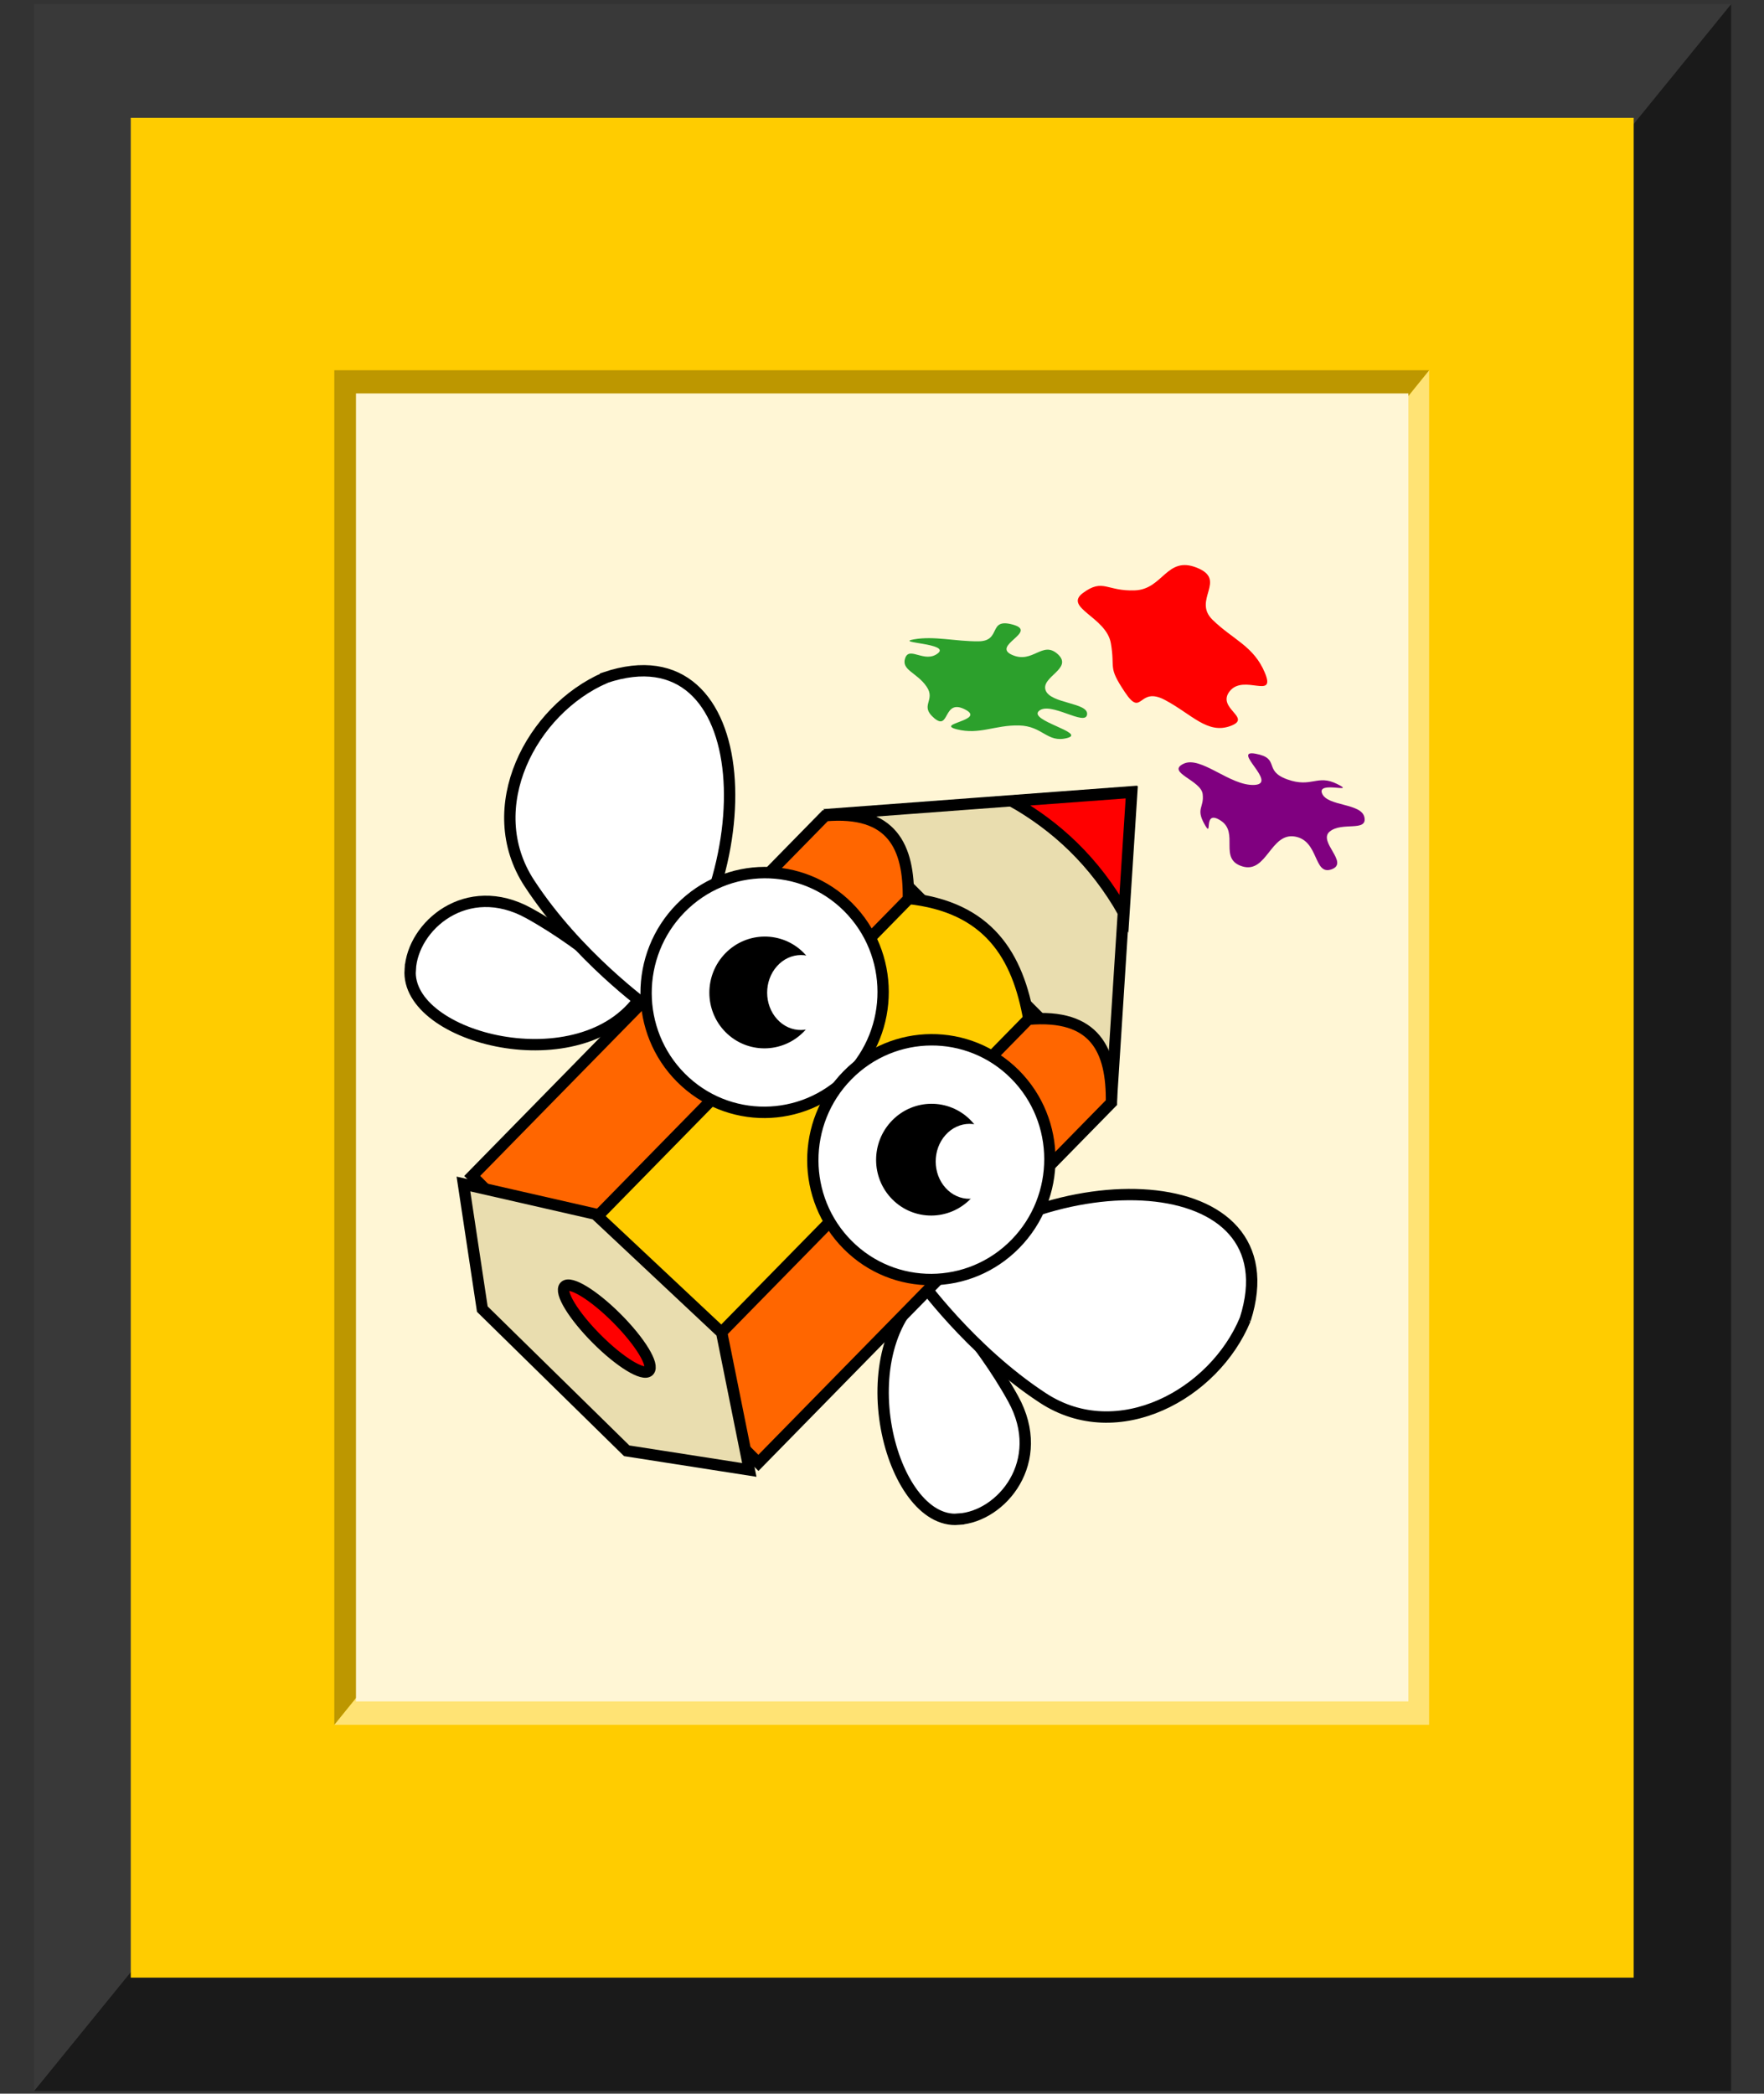 <svg width="155.4" height="184.4" viewBox="0 0 155.4 184.4">
    <rect x="0" y="0" width="155.4" height="184.4" fill="#333333" stroke="none"/>
    <path id="frameBottomRight" d="M152.5.359L3 184.159h149.5z" fill="#1a1a1a"/>
    <path id="frameTopLeft" d="M152.5.359L3 184.159V.359z" fill="#393939"/>
    <rect id="mount" x="11.52" y="10.38" width="132.4" height="163.8" ry="0" fill="#fc0"/>
    <path id="mountEdgeBottomRight" d="M125.9 32.61l-96.45 119.3h96.45z" fill="#ffe374"/>
    <path id="mountEdgeTopLeft" d="M125.9 32.61l-96.45 119.3V32.61z" fill="#bd9700"/>
    <rect x="31.36" y="34.65" width="92.71" height="115.2" ry="0" fill="#fff6d5"/>
    <path d="M84.44 133.8c3.788-.22 7.862-5.078 4.814-10.6-2.954-5.36-7.376-9.894-7.376-9.894-7.494 5.324-3.479 21.02 2.562 20.5z" fill="#fff" stroke="#000" strokeWidth="1.89"/>
    <path d="M109.7 116.2c-2.732 6.613-11.23 11.25-17.83 6.926-6.408-4.192-10.91-10.49-10.91-10.49 11.42-10.74 33.09-10.06 28.74 3.565zM36.14 85.4c.191-3.839 4.965-7.999 10.45-4.97 5.321 2.937 9.847 7.373 9.847 7.373-5.2 7.625-20.74 3.699-20.3-2.403z" fill="#fff" stroke="#000" strokeWidth="1.89"/>
    <path d="M53.32 59.69c-6.516 2.82-11.03 11.45-6.695 18.09 4.2 6.444 10.47 10.94 10.47 10.94 10.52-11.63 9.66-33.55-3.774-29.04z" fill="#fff" stroke="#000" strokeWidth="1.89"/>
    <path d="M97.96 96.06L73.64 71.68l26.01-1.941-.848 13.16z" fill="#e9ddaf" stroke="#000" strokeWidth="1.89"/>
    <path d="M89.16 70.56c3.842 2.179 7.239 5.253 9.853 9.879l.688-10.66z" fill="red" stroke="#000" strokeWidth="1.89"/>
    <path d="M79.95 79.12c7.14.738 9.736 5.083 10.7 10.73l-31.1 31.73-10.7-10.73z" fill="#fc0" stroke="#000" strokeWidth="1.89"/>
    <path d="M72.7 71.84c5.89-.515 7.396 2.734 7.323 7.342l-31.1 31.73-7.323-7.342zM90.59 89.77c5.89-.515 7.396 2.734 7.323 7.342l-31.1 31.73-7.323-7.342z" fill="#f60" stroke="#000" strokeWidth="1.89"/>
    <ellipse transform="rotate(45.073) skewX(.64)" cx="109.3" cy="14.04" rx="10.48" ry="10.52" fill="#fff" stroke="#000" strokeWidth="1.89"/>
    <ellipse transform="rotate(45.073) skewX(.64)" cx="109.3" cy="14.04" rx="4.885" ry="4.904"/>
    <ellipse transform="rotate(45.073) skewX(.64)" cx="130.1" cy="14.04" rx="10.48" ry="10.52" fill="#fff" stroke="#000" strokeWidth="1.89"/>
    <ellipse transform="rotate(45.073) skewX(.64)" cx="130.1" cy="14.04" rx="4.885" ry="4.904"/>
    <path d="M42.49 115.3l-1.663-11.02 11.62 2.654 11.13 10.44 2.433 12.09-10.8-1.685z" fill="#e9ddaf" stroke="#000" strokeWidth="1.89"/>
    <ellipse transform="rotate(45.073) skewX(.64)" cx="120.1" cy="44.79" rx="5.251" ry="1.27" fill="red" stroke="#000" strokeWidth="1.89"/>
    <ellipse transform="matrix(.673 .739 -.666 .746 0 0)" cx="111.5" cy="6.727" rx="3.138" ry="3.15" fill="#fff"/>
    <ellipse transform="matrix(.673 .739 -.666 .746 0 0)" cx="132.6" cy="5.755" rx="3.138" ry="3.15" fill="#fff"/>
    <path d="M108.338 60.87c-1.224 1.533 2.065 2.343.045 3.077-2.02.733-3.393-1.04-5.758-2.298-2.365-1.257-1.978 1.633-3.524-.68-1.546-2.312-.84-1.994-1.24-4.316s-4.223-3.133-2.446-4.435 2.06-.126 4.56-.22c2.5-.093 2.785-3.077 5.475-1.992 2.69 1.085-.43 2.825 1.368 4.582 1.798 1.757 3.644 2.313 4.621 4.69.978 2.38-1.876.061-3.1 1.593z" fill="red"/>
    <path d="M117.137 73.243c-1.065.89 1.765 2.754.164 3.325-1.602.57-1.083-2.532-3.23-2.89-2.147-.358-2.475 3.277-4.62 2.631s-.248-2.953-1.91-4.033c-1.66-1.08-.641 1.725-1.43.317-.789-1.407-.014-1.443-.162-2.658s-3.228-1.906-1.697-2.662 4.103 1.966 6.25 1.86c2.147-.107-2.097-3.162.115-2.748 2.21.412.63 1.483 2.787 2.26 2.157.775 2.625-.477 4.4.41 1.774.885-1.818-.325-1.334.833.483 1.158 3.482.82 3.731 2.109.25 1.29-1.998.356-3.063 1.245z" fill="purple"/>
    <path d="M91.537 62.607c-1.009.854 4.236 1.939 2.468 2.396-1.77.457-2.127-1.064-4.243-1.109-2.117-.045-3.474.845-5.466.341-1.992-.503 2.64-.782.704-1.758-1.936-.976-1.325 1.927-2.687.785-1.362-1.142.162-1.551-.687-2.792-.848-1.242-2.261-1.45-1.88-2.515.38-1.065 1.708.488 2.87-.409 1.16-.896-3.908-.918-2.102-1.236 1.807-.317 3.622.19 5.69.174 2.07-.017.78-2.097 3.032-1.469 2.252.63-1.927 1.834-.084 2.661 1.844.828 2.687-1.307 4.047-.047 1.36 1.26-1.515 1.972-1.085 3.168.43 1.196 3.804 1.07 3.652 2.138-.15 1.069-3.22-1.184-4.23-.329z" fill="#2ca02c"/>
</svg>
